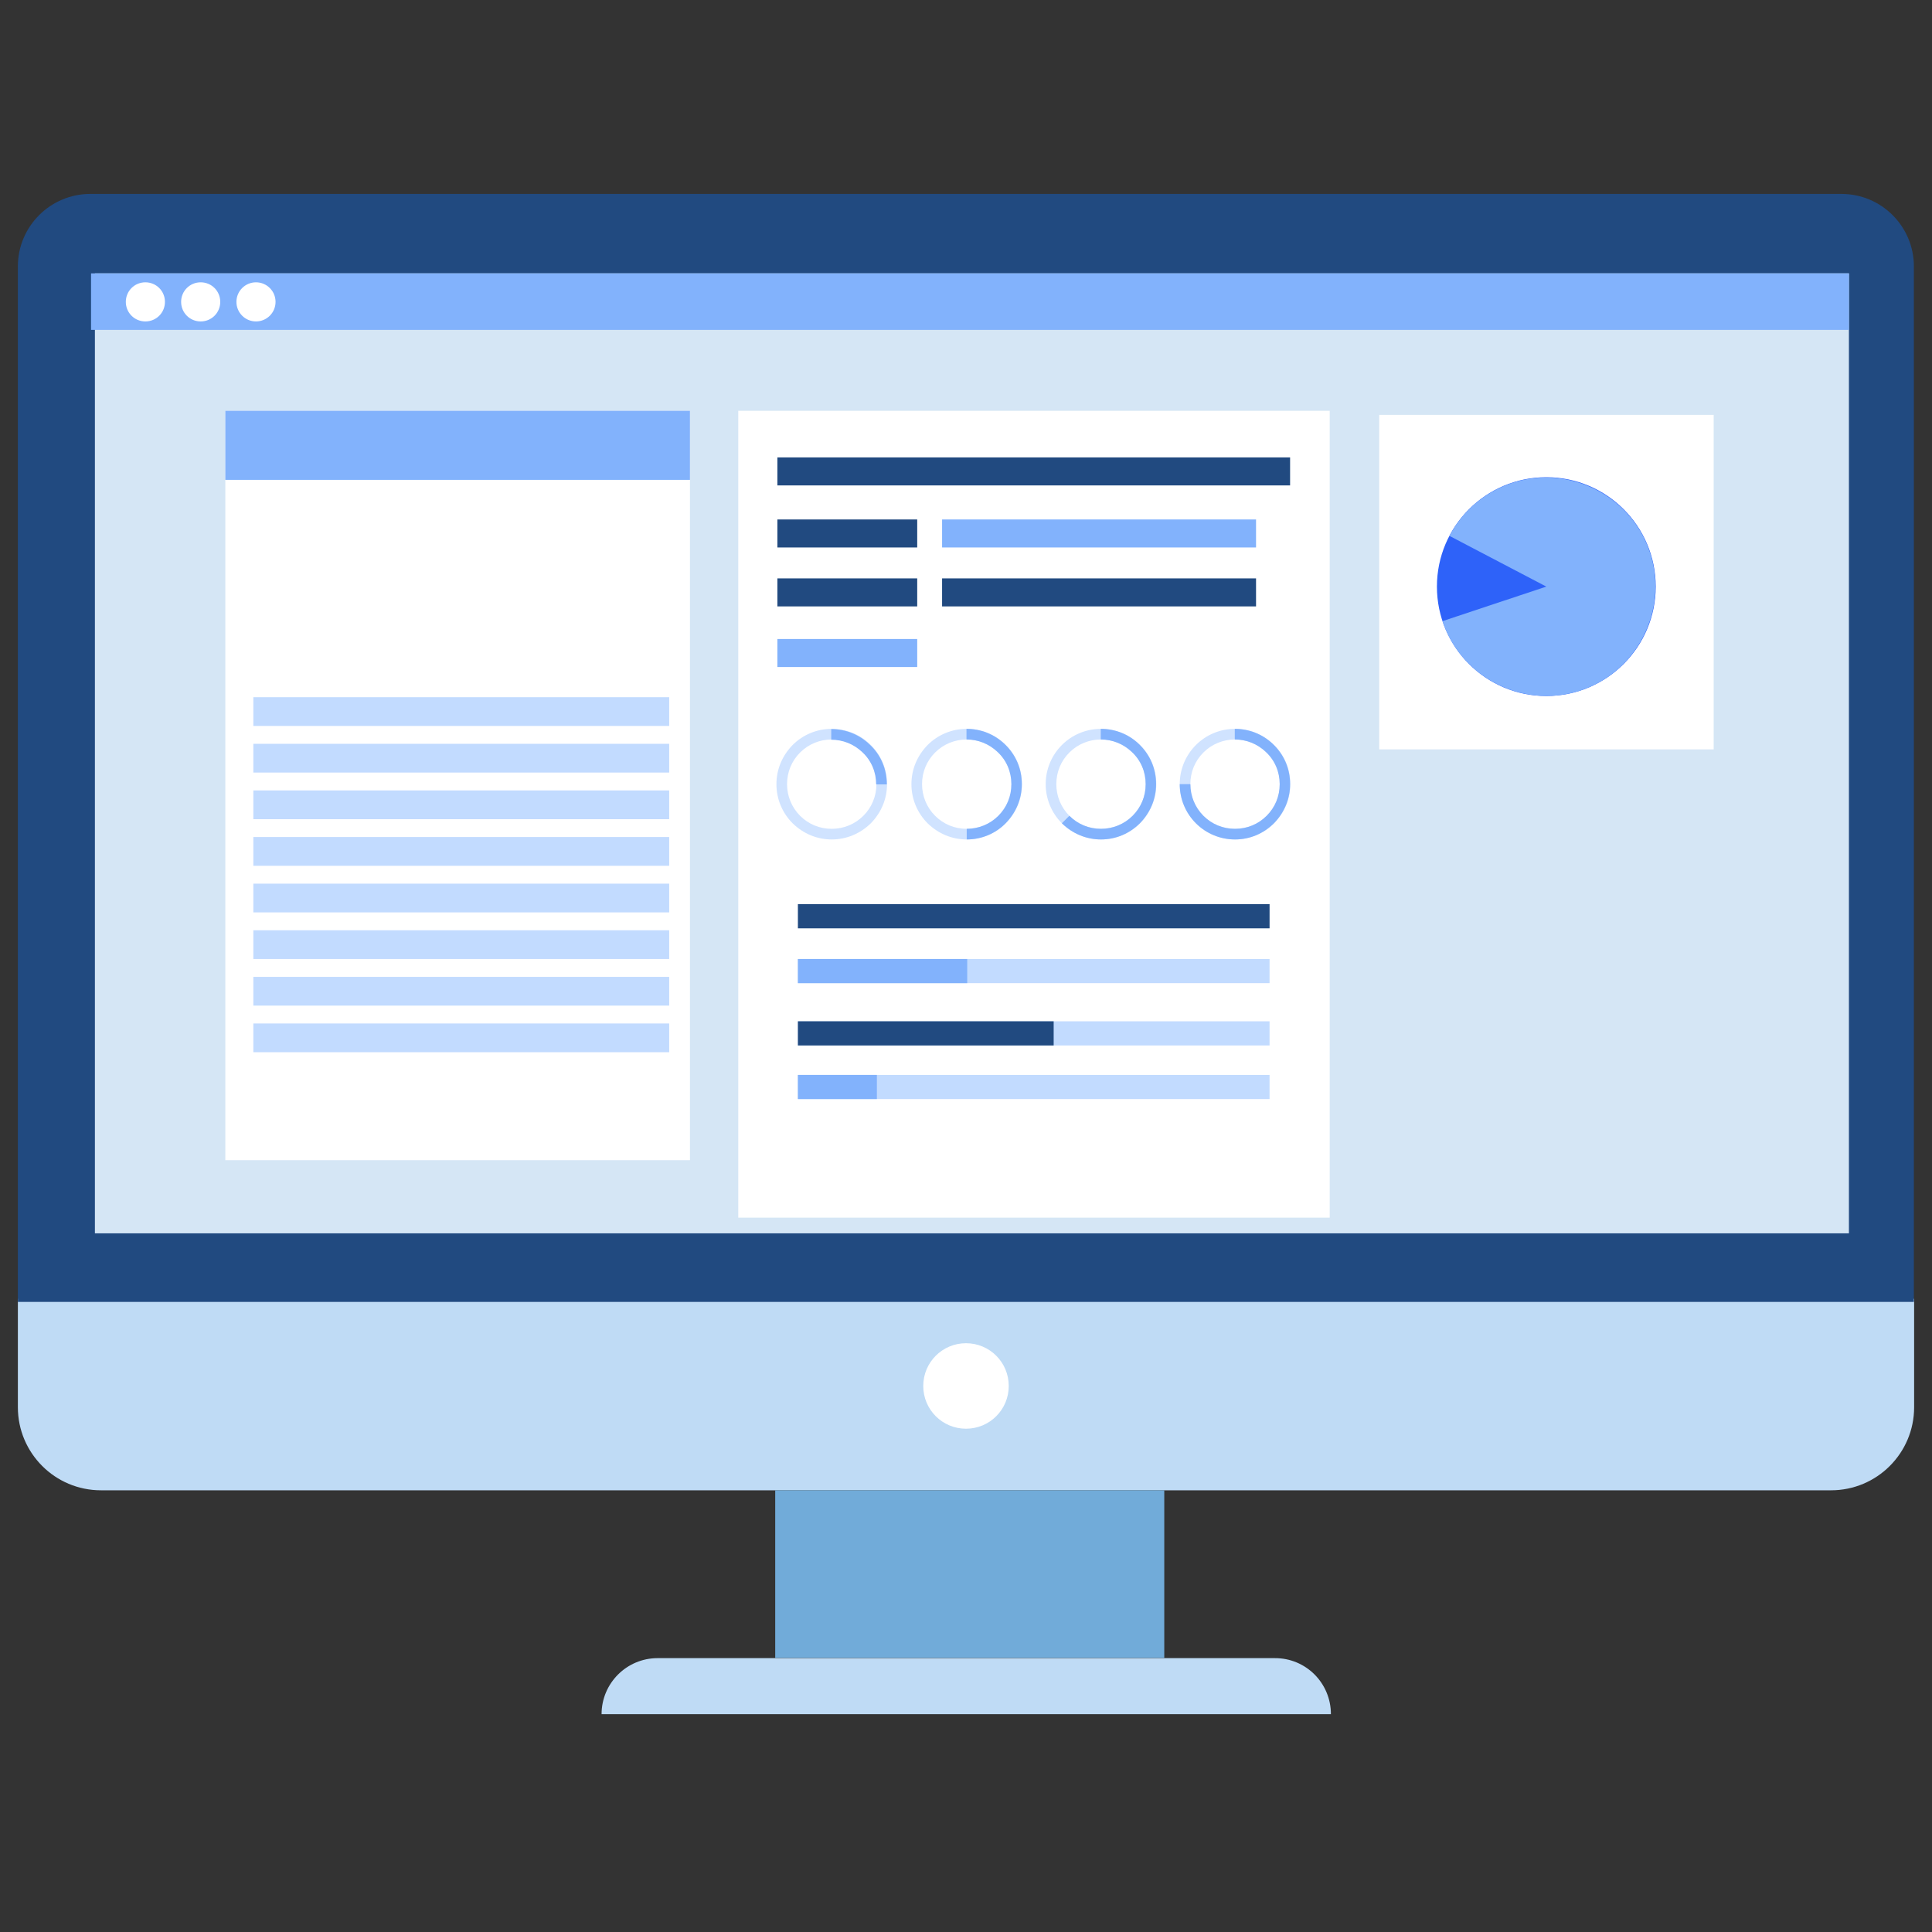 <?xml version="1.0" encoding="utf-8"?>
<!-- Generator: Adobe Illustrator 24.3.0, SVG Export Plug-In . SVG Version: 6.00 Build 0)  -->
<svg version="1.1" id="Layer_1" xmlns="http://www.w3.org/2000/svg" xmlns:xlink="http://www.w3.org/1999/xlink" x="0px" y="0px"
	 viewBox="0 0 80 80" style="enable-background:new 0 0 80 80;" xml:space="preserve">
<rect x="0" y="0" width="80" height="80" fill="#333333" stroke="none"/>
<style type="text/css">
	.st0{fill:#BFDBF5;}
	.st1{fill:#71ABD9;}
	.st2{fill:#214A80;}
	.st3{fill:#D5E6F5;}
	.st4{fill:#FFFFFF;}
	.st5{fill:#2E62F9;}
	.st6{fill:#82B2FC;}
	.st7{opacity:0.2;fill:#7BB8FF;}
	.st8{fill:#C2DBFF;}
	.st9{fill:#D0E3FF;}
</style>
<g>
	<path class="st0" d="M75.82,61.71H4.18c-1.9,0-3.44-1.54-3.44-3.44v-4.49h78.52l0,4.49C79.26,60.17,77.72,61.71,75.82,61.71z"/>
	<rect x="32.1" y="61.71" class="st1" width="16.11" height="6.94"/>
	<path class="st2" d="M79.26,53.91H0.74V11.03c0-1.66,1.35-3,3-3h72.51c1.66,0,3,1.35,3,3V53.91z"/>
	<rect x="3.93" y="11.32" class="st3" width="72.63" height="39.75"/>
	<path class="st4" d="M41.77,57.39c0,0.98-0.79,1.77-1.77,1.77c-0.98,0-1.77-0.79-1.77-1.77c0-0.98,0.79-1.77,1.77-1.77
		C40.98,55.62,41.77,56.41,41.77,57.39z"/>
	<path class="st0" d="M55.11,70.98H24.91l0,0c0-1.28,1.04-2.32,2.32-2.32h25.55C54.07,68.65,55.11,69.69,55.11,70.98L55.11,70.98z"
		/>
	<g>
		<rect x="9.33" y="17.01" class="st4" width="19.24" height="31.03"/>
		<rect x="57.11" y="17.18" class="st4" width="13.85" height="13.85"/>
		<g>
			<circle class="st5" cx="64.03" cy="24.29" r="4.53"/>
			<path class="st6" d="M64.03,24.29l-4.01-2.1c0.54-1.04,1.47-1.82,2.58-2.19c2.36-0.78,4.94,0.51,5.72,2.87
				c0.78,2.36-0.51,4.94-2.87,5.72c-2.36,0.78-4.94-0.51-5.72-2.87L64.03,24.29z"/>
		</g>
		<rect x="30.57" y="17.01" class="st4" width="24.49" height="33.41"/>
		<rect x="32.19" y="18.94" class="st2" width="21.23" height="1.16"/>
		<rect x="32.19" y="21.51" class="st2" width="5.79" height="1.16"/>
		<rect x="32.19" y="23.95" class="st2" width="5.79" height="1.16"/>
		<rect x="32.19" y="26.46" class="st6" width="5.79" height="1.16"/>
		<rect x="39.01" y="21.51" class="st6" width="13" height="1.16"/>
		<rect x="39.01" y="23.95" class="st2" width="13" height="1.16"/>
		<g>
			<g>
				<rect x="33.04" y="37.44" class="st7" width="19.53" height="1"/>
				<rect x="33.04" y="39.71" class="st8" width="19.53" height="1"/>
				<rect x="33.04" y="42.29" class="st8" width="19.53" height="1"/>
				<rect x="33.04" y="44.51" class="st8" width="19.53" height="1"/>
				<rect x="33.04" y="37.44" class="st2" width="19.53" height="1"/>
				<rect x="33.04" y="39.71" class="st6" width="7.01" height="1"/>
				<rect x="33.04" y="42.29" class="st2" width="10.59" height="1"/>
				<rect x="33.04" y="44.51" class="st6" width="3.27" height="1"/>
			</g>
		</g>
		<g>
			<g>
				<g>
					<path class="st9" d="M34.44,34.76c-0.61,0-1.18-0.24-1.62-0.67c-0.43-0.43-0.67-1.01-0.67-1.62c0-0.61,0.24-1.18,0.67-1.62
						c0.43-0.43,1.01-0.67,1.62-0.67c0.59,0,1.15,0.22,1.58,0.63c0.46,0.44,0.71,1.02,0.71,1.66c0,0.61-0.24,1.18-0.67,1.62
						C35.62,34.52,35.05,34.76,34.44,34.76z M34.44,30.62c-0.49,0-0.96,0.19-1.31,0.54c-0.35,0.35-0.54,0.81-0.54,1.31
						c0,0.49,0.19,0.96,0.54,1.31c0.35,0.35,0.81,0.54,1.31,0.54c0.49,0,0.96-0.19,1.31-0.54c0.35-0.35,0.54-0.81,0.54-1.31
						c0-0.51-0.2-0.99-0.58-1.34C35.37,30.81,34.91,30.62,34.44,30.62z"/>
				</g>
				<g>
					<path class="st6" d="M36.72,32.48h-0.44c0-0.51-0.2-0.99-0.58-1.34c-0.35-0.33-0.8-0.51-1.28-0.51v-0.44
						c0.59,0,1.15,0.22,1.58,0.63C36.47,31.25,36.72,31.84,36.72,32.48z"/>
				</g>
			</g>
			<g>
				<g>
					<path class="st9" d="M40.03,34.76c-0.61,0-1.18-0.24-1.62-0.67c-0.43-0.43-0.67-1.01-0.67-1.62c0-0.61,0.24-1.18,0.67-1.62
						c0.43-0.43,1.01-0.67,1.62-0.67c0.59,0,1.15,0.22,1.58,0.63c0.46,0.44,0.71,1.02,0.71,1.66c0,0.61-0.24,1.18-0.67,1.62
						C41.22,34.52,40.64,34.76,40.03,34.76z M40.03,30.62c-0.49,0-0.96,0.19-1.31,0.54c-0.35,0.35-0.54,0.81-0.54,1.31
						c0,0.49,0.19,0.96,0.54,1.31s0.81,0.54,1.31,0.54c0.49,0,0.96-0.19,1.31-0.54c0.35-0.35,0.54-0.81,0.54-1.31
						c0-0.51-0.2-0.99-0.58-1.34C40.96,30.81,40.51,30.62,40.03,30.62z"/>
				</g>
				<g>
					<path class="st6" d="M40.03,34.76v-0.44c0.49,0,0.96-0.19,1.31-0.54c0.35-0.35,0.54-0.81,0.54-1.31c0-0.51-0.2-0.99-0.58-1.34
						c-0.35-0.33-0.8-0.51-1.28-0.51v-0.44c0.59,0,1.15,0.22,1.58,0.63c0.46,0.44,0.71,1.02,0.71,1.66c0,0.61-0.24,1.18-0.67,1.62
						C41.22,34.52,40.64,34.76,40.03,34.76z"/>
				</g>
			</g>
			<g>
				<g>
					<path class="st9" d="M45.59,34.76c-0.61,0-1.18-0.24-1.62-0.67c-0.43-0.43-0.67-1.01-0.67-1.62c0-0.61,0.24-1.19,0.67-1.62
						c0.43-0.43,1.01-0.67,1.62-0.67c0.59,0,1.15,0.22,1.58,0.63c0.46,0.44,0.71,1.02,0.71,1.66c0,0.61-0.24,1.18-0.67,1.62
						C46.77,34.52,46.2,34.76,45.59,34.76z M45.59,30.62c-0.49,0-0.96,0.19-1.31,0.54c-0.35,0.35-0.54,0.81-0.54,1.31
						c0,0.49,0.19,0.96,0.54,1.31c0.35,0.35,0.81,0.54,1.31,0.54c0.49,0,0.96-0.19,1.31-0.54c0.35-0.35,0.54-0.81,0.54-1.31
						c0-0.51-0.2-0.99-0.58-1.34C46.52,30.81,46.06,30.62,45.59,30.62z"/>
				</g>
				<g>
					<path class="st6" d="M45.59,34.76c-0.61,0-1.18-0.24-1.62-0.67l0.31-0.31c0.35,0.35,0.81,0.54,1.31,0.54
						c0.49,0,0.96-0.19,1.31-0.54c0.35-0.35,0.54-0.81,0.54-1.31c0-0.51-0.2-0.99-0.58-1.34c-0.35-0.33-0.8-0.51-1.28-0.51v-0.44
						c0.59,0,1.15,0.22,1.58,0.63c0.46,0.44,0.71,1.02,0.71,1.66c0,0.61-0.24,1.18-0.67,1.62C46.77,34.52,46.2,34.76,45.59,34.76z"
						/>
				</g>
			</g>
			<g>
				<g>
					<g>
						<path class="st9" d="M51.14,34.76c-0.61,0-1.19-0.24-1.62-0.67c-0.43-0.43-0.67-1.01-0.67-1.62c0-0.61,0.24-1.19,0.67-1.62
							c0.43-0.43,1.01-0.67,1.62-0.67c0.59,0,1.15,0.22,1.58,0.63c0.46,0.44,0.71,1.02,0.71,1.66c0,0.61-0.24,1.18-0.67,1.62
							C52.32,34.52,51.75,34.76,51.14,34.76z M51.14,30.62c-0.49,0-0.96,0.19-1.31,0.54c-0.35,0.35-0.54,0.81-0.54,1.31
							c0,0.49,0.19,0.96,0.54,1.31c0.35,0.35,0.81,0.54,1.31,0.54s0.96-0.19,1.31-0.54c0.35-0.35,0.54-0.81,0.54-1.31
							c0-0.51-0.2-0.99-0.58-1.34C52.07,30.81,51.62,30.62,51.14,30.62z"/>
					</g>
				</g>
				<g>
					<path class="st6" d="M51.14,34.76c-0.61,0-1.19-0.24-1.62-0.67c-0.43-0.43-0.67-1.01-0.67-1.62h0.44
						c0,0.49,0.19,0.96,0.54,1.31c0.35,0.35,0.81,0.54,1.31,0.54s0.96-0.19,1.31-0.54c0.35-0.35,0.54-0.81,0.54-1.31
						c0-0.51-0.2-0.99-0.58-1.34c-0.35-0.33-0.8-0.51-1.28-0.51v-0.44c0.59,0,1.15,0.22,1.58,0.63c0.46,0.44,0.71,1.02,0.71,1.66
						c0,0.61-0.24,1.18-0.67,1.62C52.32,34.52,51.75,34.76,51.14,34.76z"/>
				</g>
			</g>
		</g>
		<rect x="9.33" y="17.01" class="st6" width="19.24" height="2.86"/>
		<rect x="10.49" y="28.87" class="st8" width="17.22" height="1.19"/>
		<rect x="10.49" y="30.8" class="st8" width="17.22" height="1.19"/>
		<rect x="10.49" y="32.73" class="st8" width="17.22" height="1.19"/>
		<rect x="10.49" y="34.66" class="st8" width="17.22" height="1.19"/>
		<rect x="10.49" y="36.59" class="st8" width="17.22" height="1.19"/>
		<rect x="10.49" y="38.52" class="st8" width="17.22" height="1.19"/>
		<rect x="10.49" y="40.45" class="st8" width="17.22" height="1.19"/>
		<rect x="10.49" y="42.38" class="st8" width="17.22" height="1.19"/>
	</g>
	<rect x="3.77" y="11.32" class="st6" width="72.79" height="2.34"/>
	<path class="st4" d="M6.83,12.5c0,0.45-0.36,0.81-0.81,0.81c-0.45,0-0.81-0.36-0.81-0.81c0-0.45,0.36-0.81,0.81-0.81
		C6.47,11.69,6.83,12.05,6.83,12.5z"/>
	<path class="st4" d="M9.12,12.5c0,0.45-0.36,0.81-0.81,0.81c-0.45,0-0.81-0.36-0.81-0.81c0-0.45,0.36-0.81,0.81-0.81
		C8.76,11.69,9.12,12.05,9.12,12.5z"/>
	<circle class="st4" cx="10.6" cy="12.5" r="0.81"/>
</g>
</svg>
